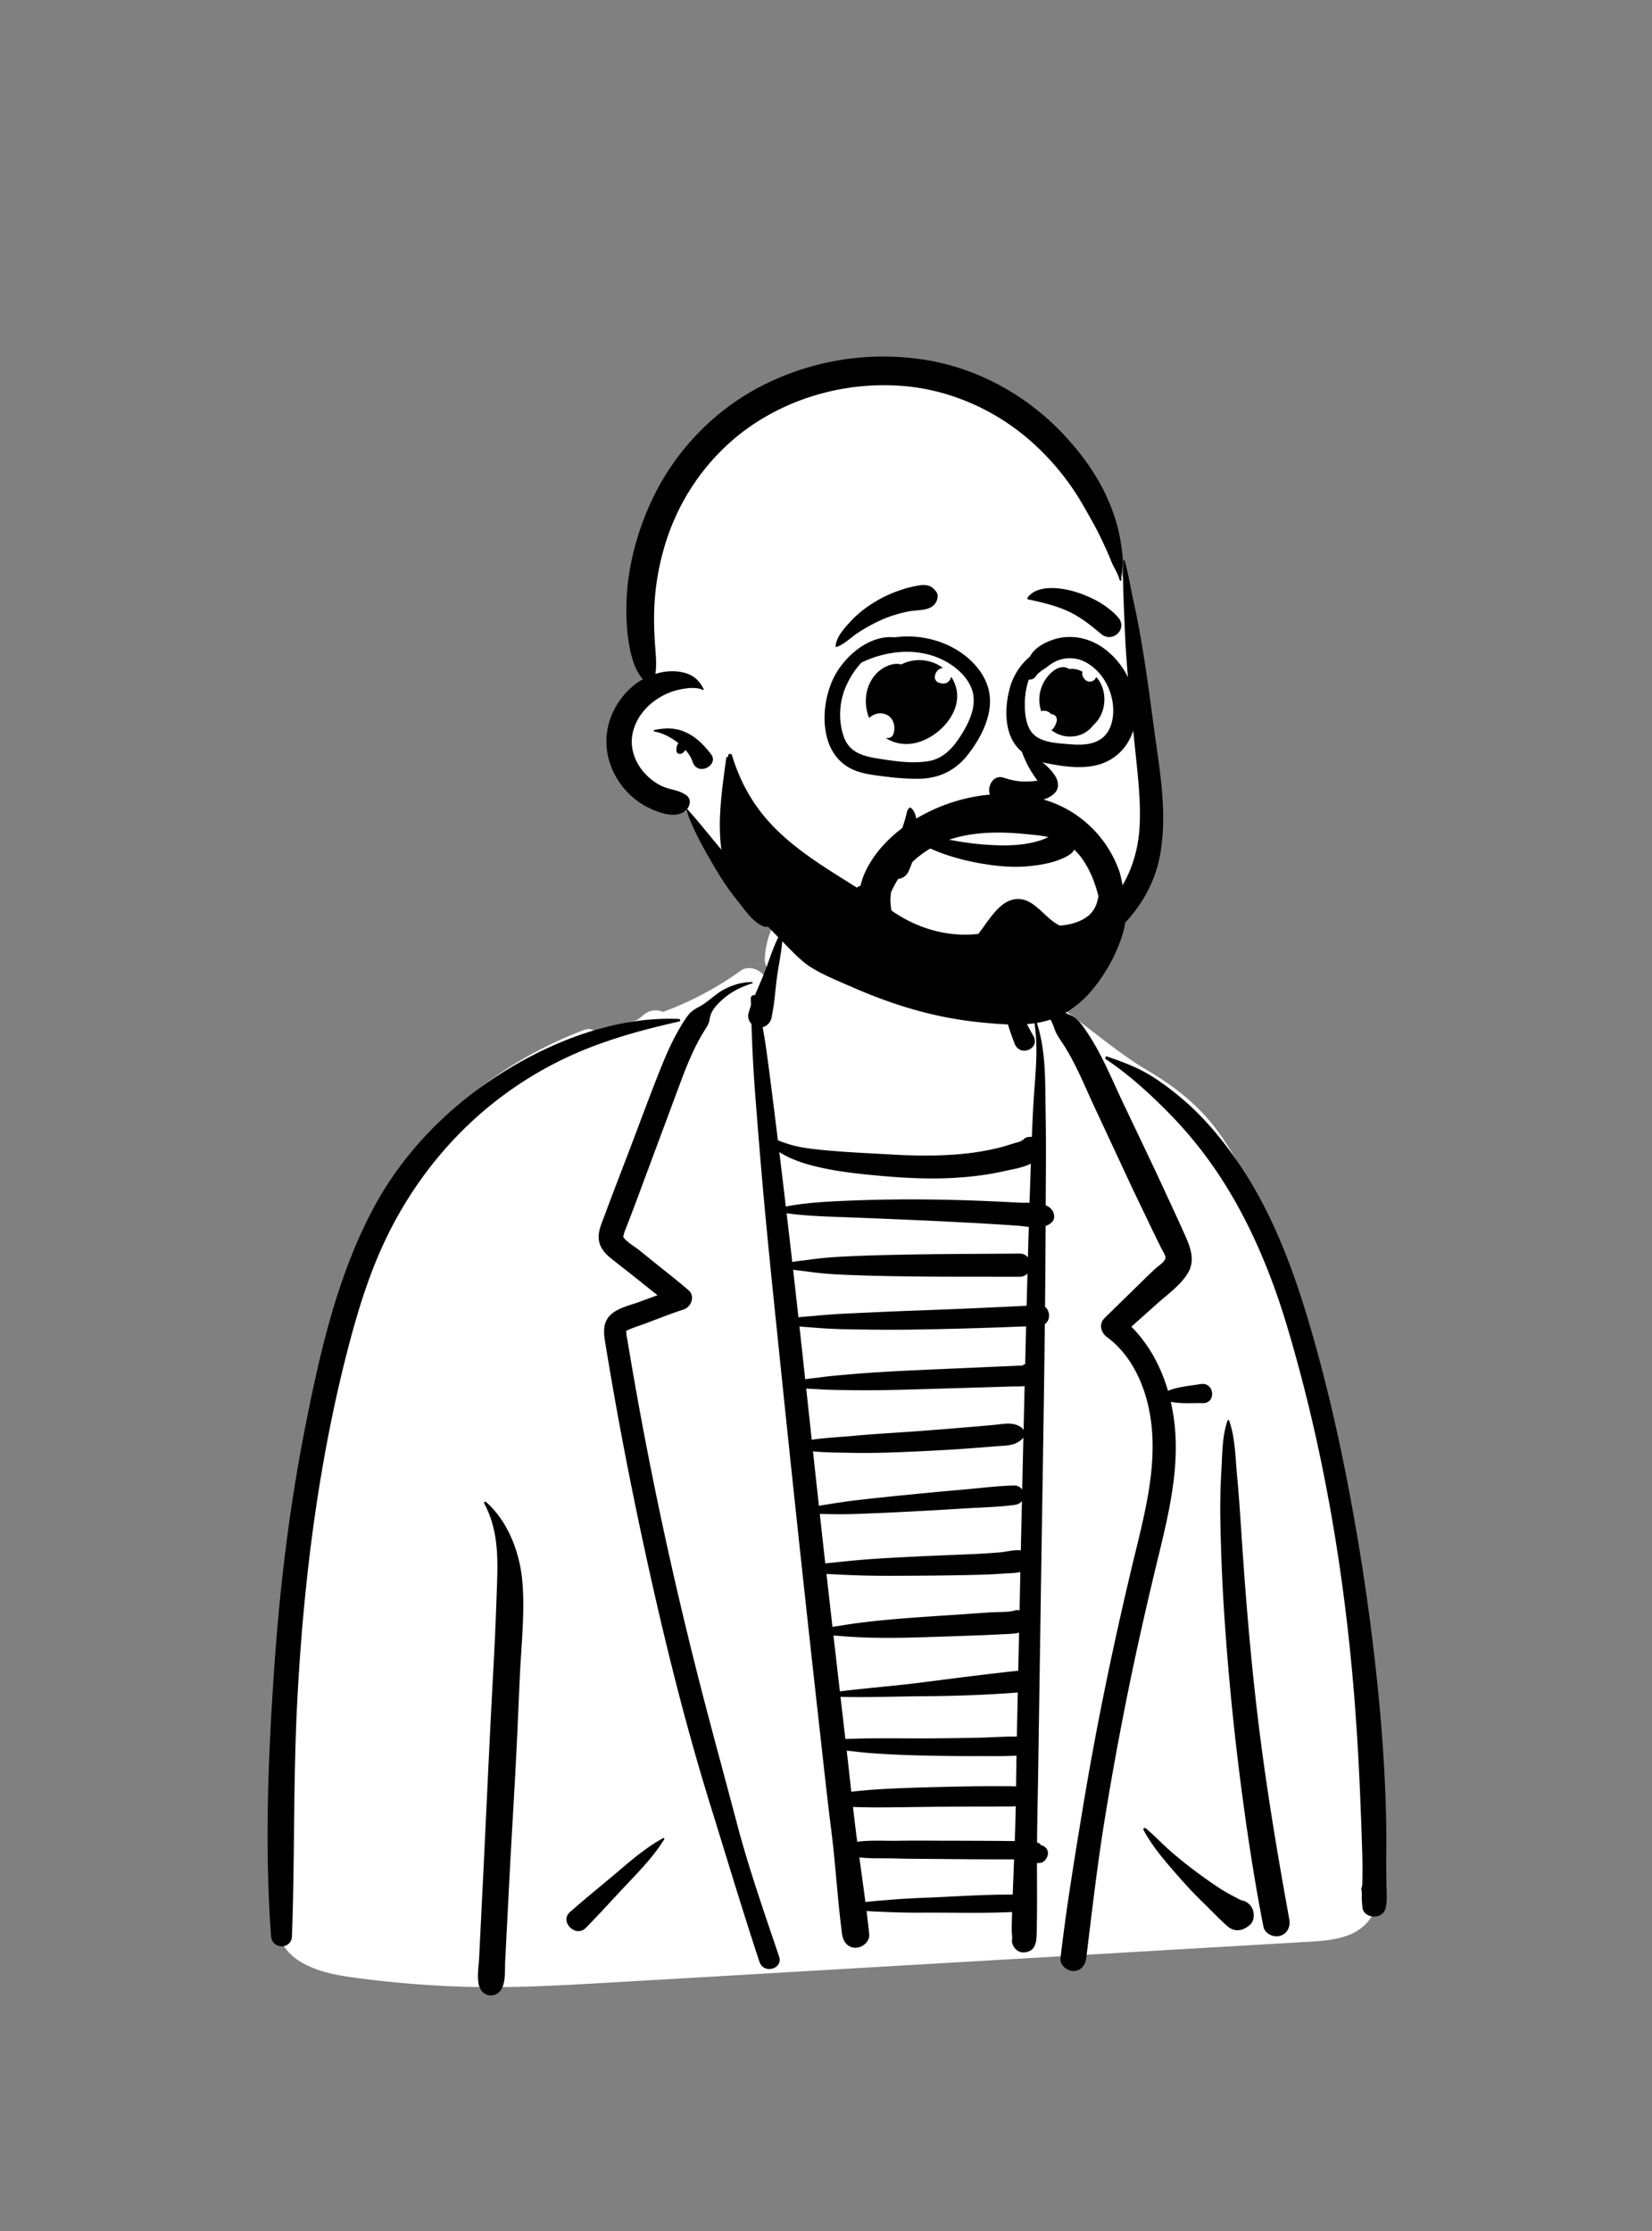 <svg xmlns="http://www.w3.org/2000/svg" width="240" height="324" fill="none" id="bald-man"><rect width="100%" height="100%" fill="#808080" stroke="none"/><path fill="#fff" fill-rule="evenodd" d="M200.256 272.088a740.44 740.44 0 0 0-1.247-18.774c-.987-12.455-2.28-24.92-4.432-37.232-2.123-12.147-5.095-23.959-9.375-35.535-1.986-5.37-4.137-9.952-7.257-14.779-2.95-4.565-6.715-7.658-11.405-10.413-4.226-2.483-9.135-6.79-13.188-9.57-1.692-1.161-5.173-1.083-6.333-2.8-1.52-2.248-.535-5.689-2.066-7.93-1.751-2.562-4.204-4.552-6.97-5.998-3.019-2.045-6.574-2.971-10.14-2.843-5.257-.319-10.551 1.355-13.927 5.636-1.684 2.136-2.667 4.601-2.803 7.33-.036.71.192 1.27.567 1.674-.222.297-.444.595-.664.895-.69-1.023-2.304-1.567-3.379-.795a47.405 47.405 0 0 1-11.333 6.008c-.94-.445-2.076-.239-2.88.487a6.434 6.434 0 0 1-1.035.759 47.775 47.775 0 0 1-4.532 1.001c-.48.082-.887.354-1.195.722-.457-.428-1.085-.633-1.787-.365-8.099 3.088-15.747 7.886-21.56 14.386-6.441 7.202-9.824 16.16-12.4 25.338-2.787 9.934-4.569 20.117-6.065 30.316-1.516 10.334-3.01 20.709-4.053 31.103-.587 5.85-.811 11.752-.545 17.627.132 2.936.4 5.863.827 8.771.1.681.204 1.464.372 2.247a.88.88 0 0 0-1.014 1.022c.72 4.806 6.528 6.206 10.534 6.759 6.553.905 13.14 1.407 19.756 1.446 6.501.038 13.001-.38 19.49-.753 6.65-.384 13.302-.769 19.954-1.159 26.649-1.563 53.299-3.109 79.948-4.672 2.435-.143 5.215-.337 7.301-1.749 2.858-1.937 3.005-5.015 2.836-8.16Z" clip-rule="evenodd"></path><path fill="#000" fill-rule="evenodd" d="M70.343 218.33c-.093-.174.122-.329.264-.204 3.235 2.84 4.929 7.401 5.284 11.617.376 4.471-.157 9.099-.361 13.568-.227 4.978-.43 9.957-.708 14.933-.28 5.048-.584 10.094-.844 15.143l-.584 11.357c-.062 1.211.073 2.699-.392 3.829-.72 1.751-2.857 1.48-3.306.017l-.014-.049-.04.032c-.397-1.319-.1-2.886-.033-4.249l.612-12.409c.432-8.771.818-17.543 1.282-26.312l.158-2.923c.217-3.935.384-7.86.517-11.794l.044-1.311c.127-3.95.026-7.679-1.88-11.245Zm78.424-72.813c1.803-.172 3.164.426 4.8 1.056.713.274 1.388.591 2.072.919.856.411 1.406 1.137 1.933 1.904l.282.414c2.196 3.218 3.672 6.93 5.339 10.433 1.949 4.098 3.917 8.187 5.825 12.304l.941 2.029c.471 1.014.94 2.029 1.402 3.047l.799 1.772c.802 1.797 1.522 3.698.378 5.552-1.063 1.724-2.948 3.058-4.441 4.391l-3.737 3.336c2.576 2.58 4.304 5.828 5.321 9.311 1.443-.601 3.206-.717 4.698-.977 2.09-.365 2.346 2.8.374 2.762-1.457-.029-3.165.12-4.659-.187.259 1.145.448 2.307.568 3.472.627 6.107-.745 12.249-2.175 18.158l-.118.485c-1.554 6.396-3.027 12.808-4.345 19.256a481.127 481.127 0 0 0-3.565 19.463c-1.073 6.627-1.833 13.291-2.65 19.954-.123 1.008-.758 1.872-1.871 1.872-.928 0-1.989-.866-1.872-1.872.842-7.255 2.037-14.473 3.224-21.678 2.045-12.409 4.619-24.71 7.579-36.931l.517-2.128c1.332-5.519 2.541-11.206 1.873-16.899-.545-4.636-2.482-9.579-6.312-12.458l-.116-.087c-.895-.656-1.239-1.911-.358-2.775l1.684-1.649 3.371-3.292.679-.665a64.93 64.93 0 0 1 1.723-1.637c.355-.322 1.317-.937 1.387-1.468.046-.346-.364-.954-.53-1.273l-.761-1.537c-.432-.876-.85-1.758-1.272-2.639-.875-1.825-1.761-3.645-2.617-5.479l-5.138-11.014c-1.449-3.108-2.741-6.388-4.636-9.261l-.373-.559c-.312-.472-.588-.926-.785-1.503-.189-.554-.427-1.163-.778-1.637-.82-1.111-2.389-1.741-3.702-1.974-.19-.034-.121-.296.042-.311Zm-39.518-2.893c.114 0 .131.163.026.194-1.584.477-3.097 1.245-4.331 2.355-.591.531-1.186 1.134-1.551 1.848a3.195 3.195 0 0 0-.273.862l-.018.101c-.094.541-.229.842-.504 1.275l-.047.074c-1.569 2.424-2.669 5.116-3.674 7.812l-2.19 5.878-2.188 5.879-2.115 5.682c-.39 1.046-.79 2.087-1.19 3.129-.174.451-.36.899-.519 1.356-.022.062-.09.438-.143.529l.018.031c.441.743 1.618 1.364 2.285 1.903l2.298 1.858c1.638 1.325 3.318 2.613 4.906 3.997.998.869.377 2.425-.736 2.788-1.864.608-3.692 1.336-5.529 2.023-.742.278-1.515.52-2.248.826l-.447.193c-.174.079-.09.078-.083.4.007.337.102.689.157 1.021.62 3.743 1.275 7.48 1.967 11.21 2.45 13.191 5.375 26.285 8.712 39.278 1.686 6.562 3.493 13.092 5.216 19.644 1.718 6.534 3.979 12.975 6.138 19.375.609 1.805-2.252 2.582-2.846.785-2.488-7.527-4.764-15.12-7.114-22.69-4.176-13.45-7.467-27.193-10.377-40.968a579.638 579.638 0 0 1-4.623-24.464l-.317-1.916c-.217-1.367-.34-2.79.721-3.871 1.037-1.055 2.816-1.429 4.18-1.924l.1-.037c.867-.324 1.741-.636 2.612-.958-1.282-1.01-2.55-2.043-3.83-3.052-1.031-.815-2.08-1.613-3.097-2.446-.84-.687-1.523-1.57-1.61-2.687-.09-1.143.4-2.202.794-3.25l.038-.101c.387-1.046.776-2.092 1.174-3.134l2.466-6.45c1.566-4.099 3.067-8.231 4.715-12.297.652-1.61 1.362-3.194 2.202-4.715.405-.734.839-1.452 1.31-2.144.529-.777 1.009-1.155 1.828-1.583 1.31-.685 2.338-1.834 3.653-2.54 1.291-.693 2.619-1.063 4.084-1.079Zm4.252-7.313c.05-.086.182-.047.184.051.034 2.037-.45 4.118-.747 6.132-.299 2.022-.395 4.155-.828 6.155a1.607 1.607 0 0 1-.052.275l-.021.069c-.182.56-.657 1.035-1.239 1.183.183 1.016.355 2.033.5 3.055.25 1.758.477 3.518.701 5.278l.268 2.113c.253 1.992.499 3.984.742 5.976.618.259 1.249.473 1.896.657 1.488.427 3.012.6 4.548.751 3.128.306 6.28.449 9.419.623l.673.038c3.529.202 7.077.238 10.597-.124a36.804 36.804 0 0 0 5.179-.908c.865-.217 1.706-.542 2.569-.754.287-.07.542-.233.829-.406a.903.903 0 0 1 .539-.33l.063-.011.063-.009.021-.01-.001.007c.176-.024.344-.024.502-.002.063-1.554.131-3.107.217-4.66.23-4.171.864-8.522.017-12.657-.028-.139.161-.188.21-.058 1.661 4.377 1.474 9.163 1.558 13.77.082 4.506.032 9.014.01 13.521.323.137.61.323.838.585.456.522.587 1.429 0 1.933a2.618 2.618 0 0 1-.852.486c-.016 3.915-.044 7.83-.083 11.745.744.575.813 1.941-.028 2.508-.141 12.679-.371 25.358-.562 38.034l-.4 26.596c-.053 3.544-.141 7.087-.173 10.63l.025.01.089.041c.149.07.371.183.417.299a.14.14 0 0 1 .013.067c.245.034.486.15.696.348.517.492.412 1.232 0 1.732l-.11.134c-.257.312-.744.432-1.142.368.004 2.212.018 4.424.011 6.635-.002.675-.013 1.351-.024 2.026l-.028 1.62c-.019.924-.101 2.098-1.047 2.514-1.067.468-2.025.084-2.457-1-.117-.294-.092-.568-.049-.858-.013-.437-.082-.942-.073-1.347l.035-1.689c.006-.26.016-.52.024-.781l-.031.004c-3.793.184-7.613.094-11.413.092l-1.689.002a108.48 108.48 0 0 1-4.231-.06l-.528-.023c-1.054-.049-2.162-.065-3.255-.159.139 1.122.269 2.245.385 3.369.11 1.066-.989 1.971-1.97 1.971-1.165 0-1.832-.916-1.971-1.971-.658-4.979-.928-10.004-1.557-14.986-.563-4.462-1.052-8.934-1.548-13.404l-.166-1.491a6148.646 6148.646 0 0 1-5.268-48.827l-.786-7.611c-.793-7.672-1.592-15.345-2.265-23.028a1139.93 1139.93 0 0 1-1.073-13.183c-.245-3.23-.399-6.443-.499-9.667-.395-.406-.593-1-.418-1.613.102-.357.221-.713.347-1.068l-.023-1.047c-.006-.33.329-.501.598-.446.488-1.182 1.025-2.354 1.474-3.525.726-1.895 1.324-3.936 2.35-5.69Zm-40.542 20.48c7.589-4.757 16.622-8.18 25.669-7.812.206.009.263.322.05.37-4.826 1.078-9.705 2.391-14.273 4.301a54.043 54.043 0 0 0-12.82 7.599c-7.159 5.721-12.724 13.164-16.388 21.553-2.146 4.914-3.65 10.102-4.964 15.292-1.39 5.493-2.536 11.045-3.489 16.63-1.881 11.033-2.977 22.187-3.56 33.361-.593 11.366-.348 22.74-.771 34.108-.073 1.969-2.887 1.931-3.03 0-.959-12.925-.428-26.055.459-38.97.796-11.611 2.188-23.197 4.429-34.62l.195-.99c2.095-10.569 4.622-21.394 9.686-30.966 4.324-8.171 11-14.96 18.807-19.856Zm105.378 50.513a.12.12 0 0 1 .229 0c.865 2.422.896 5.156 1.126 7.709l.018.196c.221 2.33.387 4.662.541 6.996l.058.875c.619 9.521 1.394 19.032 2.561 28.503 1.163 9.436 2.736 18.806 4.436 28.157.19 1.041-.271 2.101-1.363 2.401-.962.265-2.197-.328-2.4-1.363-1.056-5.368-1.91-10.742-2.671-16.156a396.11 396.11 0 0 1-2.985-28.717 286.764 286.764 0 0 1-.601-14.482 96.892 96.892 0 0 1 .142-6.732l.028-.517c.132-2.291.119-4.686.881-6.87Zm-81.999 60.645c.102-.055.227.058.163.163-1.47 2.389-3.457 4.448-5.378 6.479-2.009 2.122-3.968 4.308-6.017 6.389-1.48 1.502-3.862-.922-2.3-2.301 2.198-1.938 4.494-3.781 6.73-5.676l.978-.829c1.833-1.55 3.72-3.085 5.824-4.225Zm69.791-1.196c-.11-.209.141-.379.311-.241 1.185.965 2.248 2.115 3.392 3.132a58.502 58.502 0 0 0 3.517 2.865 66.82 66.82 0 0 0 3.725 2.641c1.056.694 2.144 1.249 3.249 1.825.512.066.986.317 1.366.794.6.754.663 2.175-.169 2.829l-.149.117c-.971.764-2.124.857-3.08 0-1.068-.956-2.077-2.008-3.102-3.019l-.308-.302a57.978 57.978 0 0 1-3.189-3.332l-.918-1.044c-1.701-1.941-3.473-4.033-4.645-6.265Zm-5.46-111.918c-.197-.13-.075-.482.168-.398l.447.154c1.865.649 3.784 1.368 5.477 2.366 1.82 1.073 3.5 2.35 5.106 3.721 3.322 2.838 6.149 6.327 8.551 9.964 4.821 7.297 7.802 15.655 10.208 24.017 2.567 8.917 4.542 18.025 6.156 27.159a327.753 327.753 0 0 1 3.735 28.04c.409 4.625.684 9.253.822 13.895.071 2.388.069 4.774.049 7.163-.005.614-.001 1.228.006 1.842l.023 1.842c.013 1.165.152 2.389-.124 3.527-.446 1.832-3.473 1.49-3.374-.382-.091-.623-.095-1.267-.071-1.912a9.251 9.251 0 0 0-.047-.254 1.032 1.032 0 0 1 .09-.674c.015-.309.029-.617.034-.919.02-1.23.019-2.455-.015-3.684a629.667 629.667 0 0 0-.279-7.776 379.572 379.572 0 0 0-.917-15.524c-1.46-17.98-4.543-36.062-9.72-53.359-2.405-8.033-5.721-15.918-10.475-22.859a60.35 60.35 0 0 0-7.132-8.57c-2.656-2.658-5.584-5.302-8.718-7.379ZM124.841 269.74l.359 2.596c.179 1.299.357 2.598.525 3.897 1.146-.157 2.317-.222 3.421-.32 1.932-.171 3.877-.254 5.815-.334 4.007-.166 8.034-.452 12.046-.432.041 0 .08.003.118.006l.199-5.123-2.818-.004c-2.388-.004-4.775-.025-7.163-.045-2.15-.019-4.301-.022-6.452-.066l-.921-.022c-1.63-.044-3.431.047-5.129-.153Zm22.72-7.436a4.856 4.856 0 0 1-.357.03c-.558.024-1.12.007-1.679.012-1.189.01-2.379.018-3.568.018-2.379 0-4.758.014-7.136.043-2.449.03-4.896.072-7.345.077a117.08 117.08 0 0 1-3.555-.063c.192 1.687.393 3.371.614 5.052 1.842-.249 3.823-.123 5.623-.14l.234-.003c2.456-.042 4.915-.011 7.373-.008 2.528.003 5.056.011 7.584.031l2.077.018.004-.105c.061-1.652.1-3.307.131-4.962Zm-24.553-8.066c.23 1.99.446 3.984.666 5.977.147-.023.295-.042.446-.058a83.477 83.477 0 0 1 3.566-.305c2.377-.147 4.754-.225 7.135-.289 2.448-.066 4.897-.116 7.346-.151 1.19-.016 2.378-.015 3.568-.006.558.003 1.122-.014 1.679.023.067.005.13.012.193.019l.042-2.993.023-1.495c-1.839.113-3.709.07-5.546.07l-.424.001c-2.309.011-4.618-.021-6.927-.069a163.363 163.363 0 0 1-7.136-.28 61.42 61.42 0 0 1-2.877-.249l-.479-.055c-.417-.049-.846-.089-1.275-.14Zm24.854-8.445c-4.429.352-8.834.499-13.275.542l-.666.006c-3.924.03-7.881.192-11.814.088l.706 6.119c.563-.026 1.129-.027 1.68-.047 1.12-.04 2.236-.05 3.356-.053 2.309-.005 4.618.015 6.926.011a446.78 446.78 0 0 0 7.137-.09c1.929-.037 3.878-.182 5.812-.177l.138-6.399Zm.187-8.702c-.513.171-1.119.182-1.783.212l-1.715.085c-.794.039-1.589.076-2.384.105-2.65.097-5.299.188-7.949.272-2.716.086-5.444.136-8.16.051a76.557 76.557 0 0 1-3.976-.223c-.328-.027-.662-.045-.997-.069.309 2.702.619 5.405.93 8.107 3.914-.481 7.859-.78 11.769-1.277l3.535-.452c3.534-.451 7.064-.894 10.611-1.267l.119-5.544Zm.189-8.798c-.753.186-1.611.177-2.335.222l-.133.01a80.875 80.875 0 0 1-4.117.189c-2.692.067-5.385.1-8.078.116l-1.619.01c-2.158.013-4.315.019-6.474-.032a155.21 155.21 0 0 1-4.15-.169c-.415-.021-.839-.035-1.264-.056.289 2.558.582 5.116.873 7.675.455-.073.912-.128 1.347-.201a69.813 69.813 0 0 1 3.352-.474c2.433-.291 4.878-.501 7.323-.678 2.509-.182 5.021-.336 7.531-.512l1.777-.126c.593-.041 1.185-.081 1.778-.117 1.012-.062 2.189.008 3.193-.212.272-.114.574-.14.876-.075l.12-5.57Zm.228-10.299c-.261.331-.65.505-1.114.565-2.417.313-4.896.364-7.333.512l-.429.027c-2.517.166-5.035.296-7.553.43-2.587.137-5.174.249-7.763.339a68.652 68.652 0 0 1-3.304.029l-.472-.007c-.452-.008-.925-.007-1.4-.022.263 2.392.528 4.785.797 7.176.484-.052.967-.092 1.436-.142 1.383-.146 2.765-.291 4.151-.4 2.626-.207 5.255-.332 7.886-.462 2.692-.133 5.386-.222 8.078-.348a86.551 86.551 0 0 0 3.912-.257c.913-.084 1.996-.394 2.948-.28.052-2.387.106-4.773.16-7.16Zm.212-9.225a1.007 1.007 0 0 1-.148.183c-1.064 1.052-2.375.97-3.785 1.081l-.087.007c-1.381.116-2.764.227-4.147.326-2.766.2-5.536.34-8.306.464-2.834.128-5.686.215-8.523.158-1.817-.038-3.719-.031-5.572-.208.284 2.635.57 5.269.859 7.904.521-.098 1.045-.174 1.542-.252 1.252-.197 2.505-.395 3.764-.54 2.515-.29 5.032-.561 7.552-.805 2.156-.209 4.311-.421 6.468-.613l1.295-.111c2.574-.217 5.18-.574 7.762-.627.426-.009.907.223 1.151.589.057-2.519.116-5.038.175-7.556Zm.179-7.469c-.657.08-1.366.035-1.972.055-1.534.05-3.068.096-4.601.142l-9.203.271c-3.134.093-6.278.162-9.413.118-1.378-.02-2.763-.022-4.142-.097l-.459-.028c-.567-.038-1.263-.043-1.943-.112l.802 7.437c1.844-.267 3.745-.366 5.573-.523l.391-.034c2.696-.246 5.406-.409 8.107-.592 2.772-.187 5.539-.415 8.306-.648 1.383-.116 2.766-.232 4.148-.36l.171-.017c1.306-.136 2.533-.426 3.69.344.169.112.301.263.392.431.051-2.129.1-4.258.153-6.387Zm.214-8.679c-5.605.226-11.21.397-16.819.473-3.157.042-6.31.012-9.467-.054a74.568 74.568 0 0 1-4.117-.199l-.512-.041c-.651-.055-1.334-.095-2.014-.16.281 2.557.56 5.114.837 7.672.669-.125 1.368-.182 1.955-.257l.133-.018c1.457-.2 2.928-.317 4.392-.446 2.851-.251 5.717-.413 8.576-.551 2.927-.141 5.856-.26 8.784-.391l2.929-.131 1.464-.063 2.091-.087c.344-.014.702-.06 1.046-.043l.098-.013.122-.014a1.34 1.34 0 0 1 .301-.176l.065-.025.136-5.476Zm-33.848-8.225c.26 2.302.518 4.605.772 6.907.799-.091 1.608-.141 2.371-.21 1.539-.138 3.086-.259 4.629-.33l3.086-.143c2.056-.096 4.113-.188 6.171-.263 5.633-.205 11.266-.441 16.895-.729l.123-4.685c-.271.29-.661.48-1.174.479-5.91-.016-11.825.019-17.734-.079-2.958-.049-5.913-.12-8.867-.272a50.361 50.361 0 0 1-4.334-.424c-.612-.085-1.282-.146-1.938-.251Zm-.946-8.202c.278 2.358.551 4.717.819 7.076.734-.131 1.492-.201 2.177-.294 1.471-.2 2.951-.36 4.433-.443 2.883-.164 5.768-.246 8.656-.307 5.909-.126 11.824-.125 17.734-.172.555-.004.967.216 1.238.544.041-1.473.084-2.945.129-4.418-.571-.06-1.137-.145-1.661-.182-1.609-.112-3.22-.215-4.831-.308a754.454 754.454 0 0 0-10.09-.504 1619.17 1619.17 0 0 0-10.097-.414l-1.472-.054c-2.341-.087-4.721-.197-7.035-.524Zm-1.058-8.88c.289 2.388.574 4.776.858 7.165l.086.74c2.815-.548 5.782-.708 8.621-.829 3.367-.143 6.727-.217 10.097-.207 3.366.011 6.727.09 10.09.229 1.681.07 3.361.15 5.041.241.462.025 1.003.012 1.56.02.013-.375.023-.751.036-1.126.051-1.52.101-3.041.153-4.561-1.136.584-2.613.819-3.755 1.068l-.13.029c-1.885.423-3.81.698-5.734.865-3.779.33-7.597.207-11.372-.112l-.661-.057c-3.315-.288-6.752-.652-9.966-1.473-1.531-.39-3.113-.937-4.485-1.73a18.72 18.72 0 0 1-.439-.262Zm31.919-28.379c.033-.13.226-.159.29-.038.446.848.613 1.866.922 2.775.334.978.645 1.962 1.013 2.928a40.143 40.143 0 0 0 2.757 5.824c1.071 1.85-1.927 3.17-2.715 1.145-.814-2.09-1.483-4.252-1.887-6.46-.198-1.078-.374-2.171-.431-3.266-.049-.94-.181-1.991.051-2.908Z" clip-rule="evenodd"></path><path fill="#fff" fill-rule="evenodd" d="M163.535 85.432c-1.912-8.064-6.092-15.568-12.785-21.633-20.14-19.919-57.125-9.107-56.957 20.91-.723 3.505-1.016 7.11-.777 10.685.099 1.526.759 3.655-.128 5.028-2 2.568-3.162 4.461-2.481 7.878.568 2.983 2.598 5.097 5.337 6.22 1.642.472 3.2 1.499 3.81 3.065 3.655 6.696 6.364 12.266 12.128 16.83 1.487 1.175 16.742 8.222 21.768 8.222 14.716 0 33.262-5.333 33.57-21.776.053-3.611-.581-7.265-.978-10.848-.967-8.177-.626-16.65-2.507-24.581Z" clip-rule="evenodd"></path><path fill="#000" fill-rule="evenodd" d="M163.204 81.4c.004-.1.147-.123.175-.024.547 1.94.857 3.918 1.285 5.89a125.1 125.1 0 0 1 1.124 5.719c.611 3.615 1.126 7.24 1.604 10.875l.119.908c.832 6.395 2.206 13.057 1.005 19.489-1.025 5.489-4.463 9.913-8.893 13.156-4.195 3.07-9.281 5.041-14.33 6.161-5.42 1.203-11.844 1.562-16.254-2.414-1.765-1.592.641-4.751 2.556-3.314 4.497 3.373 10.218 2.379 15.292 1.036l.154-.04c4.454-1.187 8.937-2.986 12.473-6.02 3.909-3.356 5.842-8.012 6.065-13.119.125-2.869-.142-5.735-.43-8.588l-.033-.317c-.331-3.262-.678-6.522-.998-9.785-.293-2.976-.545-5.97-.679-8.958l-.062-1.508c-.129-3.04-.304-6.123-.173-9.148Zm-52.742-25.256a38.785 38.785 0 0 1 23.872-3.896c7.83 1.23 15.015 5.271 20.385 11.066 2.622 2.83 4.95 6.102 6.437 9.678.739 1.776 1.317 3.629 1.625 5.532.159.978.315 1.992.344 2.984.028.918-.242 1.78-.21 2.713.005.146-.219.174-.253.034-.254-1.04-.867-1.828-1.251-2.816a38.984 38.984 0 0 0-.946-2.178l-.285-.616c-.828-1.79-1.817-3.505-2.796-5.215a36.999 36.999 0 0 0-7.461-9.214c-5.199-4.637-11.869-7.63-18.83-8.169-7.226-.56-14.555 1.164-20.725 4.98-6.171 3.817-10.836 9.75-13.259 16.58a36.615 36.615 0 0 0-2.054 10.69c-.08 1.848-.005 3.712.124 5.557l.065.88c.075 1.055.127 2.106-.03 3.135 1.112-.347 2.279-.49 3.45-.319 1.739.255 2.779.969 3.559 2.524a.09.09 0 0 1-.122.122c-1.011-.505-2.648-.24-3.72.025-1.115.276-2.12.755-3.067 1.403-1.753 1.199-3.127 3.055-3.464 5.185-.326 2.058.519 4.142 1.937 5.616.73.76 1.603 1.417 2.58 1.826 1.186.497 2.36.481 3.409 1.302.648.507.492 1.374.052 1.937 2.213 2.428 4.176 5.084 6.389 7.522a124.323 124.323 0 0 1 3.027 3.427l.367.439c.981 1.185 2.543 2.437 2.992 3.928.279.927-.714 2.139-1.717 1.717-1.539-.648-2.638-2.335-3.678-3.629l-.067-.083a35.534 35.534 0 0 1-2.944-4.239l-.292-.489c-1.6-2.693-3.187-5.486-4.208-8.445-.067.07-.139.133-.214.186-1.47 1.046-3.608.242-5.076-.437a10.806 10.806 0 0 1-3.648-2.768c-2.155-2.529-3.148-5.803-2.428-9.084.609-2.779 2.535-5.483 5.06-6.889-1.166-1.342-1.648-3.151-1.97-4.92-.41-2.258-.491-4.572-.38-6.861.222-4.56 1.395-9.056 3.209-13.232 3.245-7.471 8.981-13.722 16.212-17.488Zm-15.401 49.86c1.536-.287 2.967-.357 4.448.293 1.607.706 2.738 1.871 3.79 3.236 1.196 1.552-1.87 3.248-2.643 1.187l-.023-.063c-.207-.611-.577-1.2-1.047-1.743-.141.216-.33.406-.55.515-.269.132-.678.04-.743-.302-.071-.381.008-.841.227-1.163l.03-.044c-1.066-.858-2.347-1.485-3.49-1.686-.113-.021-.112-.208 0-.23Z" clip-rule="evenodd"></path><path fill="#000" fill-rule="evenodd" d="M132.112 117.319c.044-.041.114-.056.168-.022.914.578 1.022 2.523 1.033 3.646.378.098.751.21 1.105.289.75.166 1.504.31 2.257.463l.564.117c1.886.397 3.807.691 5.728.839 1.865.142 3.785.195 5.644-.046a14.93 14.93 0 0 0 2.365-.506c.912-.272 1.638-.723 2.487-1.118 2.124-.99 3.904 1.91 1.86 3.183-1.755 1.092-4.149 1.486-6.175 1.655-2.07.173-4.132-.017-6.178-.345-2.211-.354-4.377-.898-6.474-1.687a22.523 22.523 0 0 1-2.583-1.181l-.228-.121-.431-.228c-.157 1.401-.609 2.754-1.156 4.054l-.012-.023c-.299 1.026-1.379 1.661-2.454 1.208-1.261-.532-1.357-1.927-.623-2.918l.035-.046c.863-1.11 1.403-2.488 1.873-3.801.241-.673.464-1.362.658-2.051.14-.498.145-.999.537-1.361Zm32.5-11.154c-.748 2.26-2.378 4.001-4.649 4.766-2.251.758-4.755.482-7.055.072a34.16 34.16 0 0 1-1.523-.304c.417.258.785.621 1.137 1.006.521.568.993 1.167 1.137 1.878.142.706-.082 1.243-.491 1.648-.628.623-1.642.959-2.501 1.145-1.923.415-3.849.351-5.762-.075-.489-.109-.82-.371-1.006-.713-.226-.415-.244-.932-.115-1.402.13-.47.41-.903.816-1.143.334-.198.753-.252 1.227-.094.953.317 1.899.527 2.906.552a11.165 11.165 0 0 0 1.999-.133c-.14-.187-.277-.378-.41-.571a14.75 14.75 0 0 1-1.545-2.807c-.1-.236-.192-.473-.28-.71l-.038-.103a5.645 5.645 0 0 1-1.557-2.042c-.974-2.17-.815-4.863-.224-7.116.474-1.806 1.519-3.476 2.9-4.61.241-.398.4-.639.595-.841.794-.826 1.902-1.384 2.983-1.723 2.414-.757 5.043-.214 7.089 1.228 1.89 1.332 3.369 3.328 4.168 5.549.757 2.103.905 4.41.199 6.543ZM131.73 92.43c2.871-.024 5.792.824 8.122 2.52 2.229 1.624 3.978 4.022 3.976 6.877-.002 2.781-1.487 5.514-3.135 7.667-1.85 2.416-4.266 3.581-7.305 3.608-1.58.014-3.171-.126-4.739-.318l-.842-.106c-1.158-.149-2.329-.326-3.427-.725-5.228-1.896-5.39-8.742-3.454-13.117 1.495-3.379 5.279-6.673 9.052-6.278a13.47 13.47 0 0 1 1.752-.128Zm4.849 3.22c-3.595-1.615-7.963-1.132-11.451.591-1.381 1.508-2.391 3.408-2.8 5.153-.436 1.862-.372 3.868.284 5.673.801 2.203 2.773 2.749 4.901 3.087l.825.13.347.052c2.09.312 4.376.555 6.385.165 2.239-.436 3.661-2.245 4.78-4.1l.052-.087c1.162-1.944 2.135-4.308 1.16-6.535-.829-1.894-2.639-3.302-4.483-4.13Zm21.22.562a4.842 4.842 0 0 0-3.973-.35c-.573.196-1.069.515-1.549.873l-.191.145c-.591.454-1.143.683-1.586 1.296l-.057.082c-.223.334-.614.468-.971.423-.415 1.145-.586 2.383-.59 3.602l.001.161.002.165c.027 1.441.278 3.203 1.411 4.169 1.033.881 2.598 1.092 3.996 1.215l1.076.089.287.022c1.472.102 3.086.067 4.32-.805 1.075-.759 1.582-2.048 1.713-3.321.311-3.008-1.21-6.282-3.889-7.766Zm-26.856.278c1.979-1.012 4.358-.758 6.035.51-.149.028-.296.066-.442.139-.381.19-.617.573-.707.98a.867.867 0 0 0 .59 1.04c.395.125.863.183 1.23-.057a1.08 1.08 0 0 0 .414-.5l.012-.03.016-.023.006-.01c.001-.004-.006.004-.017.02l.032-.078a.882.882 0 0 0 .042-.096c.022-.018.041-.038.061-.059.304.469.544.999.696 1.588.974 3.782-3.023 7.707-6.594 8.1a5.59 5.59 0 0 1-3.601-.807l.028-.037c.41.074.9-.11 1.049-.568.38-1.167-.01-2.533-1.282-2.915-.818-.245-1.656.026-2.241.586a6.45 6.45 0 0 1-.391-3.524c.295-1.724 1.334-3.276 2.951-3.993.788-.35 1.466-.423 2.113-.266Zm20.849 2.333.061-.095c.611-.942 1.781-2.097 2.993-1.78.17.045.337.117.487.21.666-.09 1.364.061 1.936.413l-.015.04a.929.929 0 0 0 .078.672c.116.228.282.444.506.575.153.09.334.136.511.133.26-.005.488-.12.676-.294a.807.807 0 0 0 .212-.376c.093.089.183.188.268.3 1.405 1.848 1.211 4.819-.437 6.466-.067.067-.138.127-.208.188a4.102 4.102 0 0 1-2.94 1.674 4.415 4.415 0 0 1-3.174-.918.697.697 0 0 0 .194-.151 2.062 2.062 0 0 0 .431-.704l.031-.08c.005-.015.052-.15.04-.126l-.003.005.016-.039c.158-.393.094-.842-.28-1.089l-.041-.026a.865.865 0 0 0-.426-.105c-.382-.467-.95-.574-1.483-.438l-.019-.151-.007-.075c-.413-1.37-.213-2.927.593-4.229Zm-18.337-13.79.137-.022c1.037-.15 1.742.023 2.417.91.321.422.222 1.06 0 1.492-.718 1.395-2.693 1.106-4.023 1.383-1.299.27-2.594.639-3.81 1.174a24.819 24.819 0 0 0-3.538 1.931c-1.027.669-1.958 1.673-3.131 2.061-.053.018-.116-.03-.113-.085.084-1.335 1.198-2.56 2.061-3.51.998-1.099 2.211-2.074 3.475-2.85a18.87 18.87 0 0 1 4.175-1.918 17.233 17.233 0 0 1 2.35-.567Zm15.797 1.811c1.306-1.91 4.552-1.544 6.467-1.033 2.401.64 5.003 1.933 6.687 3.806 1.508 1.677-.748 3.856-2.444 2.445l-.453-.376-.29-.238c-1.302-1.063-2.591-2.026-4.178-2.736-1.86-.83-3.745-1.236-5.712-1.679-.077-.017-.122-.122-.077-.189Z" clip-rule="evenodd"></path><path fill="#000" fill-rule="evenodd" d="M129.449 129.599c1.71-4.009 5.444-6.955 9.742-8.033 3.156-.788 6.469-.763 9.686-.45 1.686.163 3.494.296 5.083.923 1.357.535 2.462 1.546 3.294 2.733.989 1.407 1.662 3.017 2.135 4.667.067.235.13.471.189.709-.206 1.245-.642 2.305-1.795 3.088-1.125.764-2.467 1.077-3.805 1.188a6.217 6.217 0 0 1-.375-.194c-2.085-1.195-3.552-4.017-6.184-3.635-2.349.341-3.895 3.298-5.292 5.031-4.483.523-8.963-.825-12.611-3.39a7.426 7.426 0 0 1-.067-2.637m33.176-3.041a17.37 17.37 0 0 0-1.346-2.901 16.498 16.498 0 0 0-7.714-6.843c-7.631-3.268-17.505-.964-23.668 4.397-2.105 1.833-4.234 4.526-4.878 7.423a1.075 1.075 0 0 0-.523.279c-4.453-2.805-9.038-5.503-12.626-9.39-2.606-2.825-4.418-6.168-5.528-9.841-.091-.302-.578-.258-.563.077l.012.234c-.046-.144-.265-.07-.282.07-.597 4.462-1.344 9.193-.656 13.679.411 2.676 1.626 4.635 3.251 6.751 1.741 2.268 3.711 4.377 5.726 6.4 1.279 1.284 2.614 2.765 4.18 3.707 1.821 1.094 3.886 1.925 5.829 2.769a75.6 75.6 0 0 0 6.028 2.347c4.087 1.384 8.311 2.34 12.609 2.759 3.441.334 7.374.698 10.672-.597 2.527-.992 4.567-2.786 6.186-4.944 1.761-2.351 3.154-5.029 3.924-7.852.8-2.933-.465-8.052-.633-8.524" clip-rule="evenodd"></path></svg>